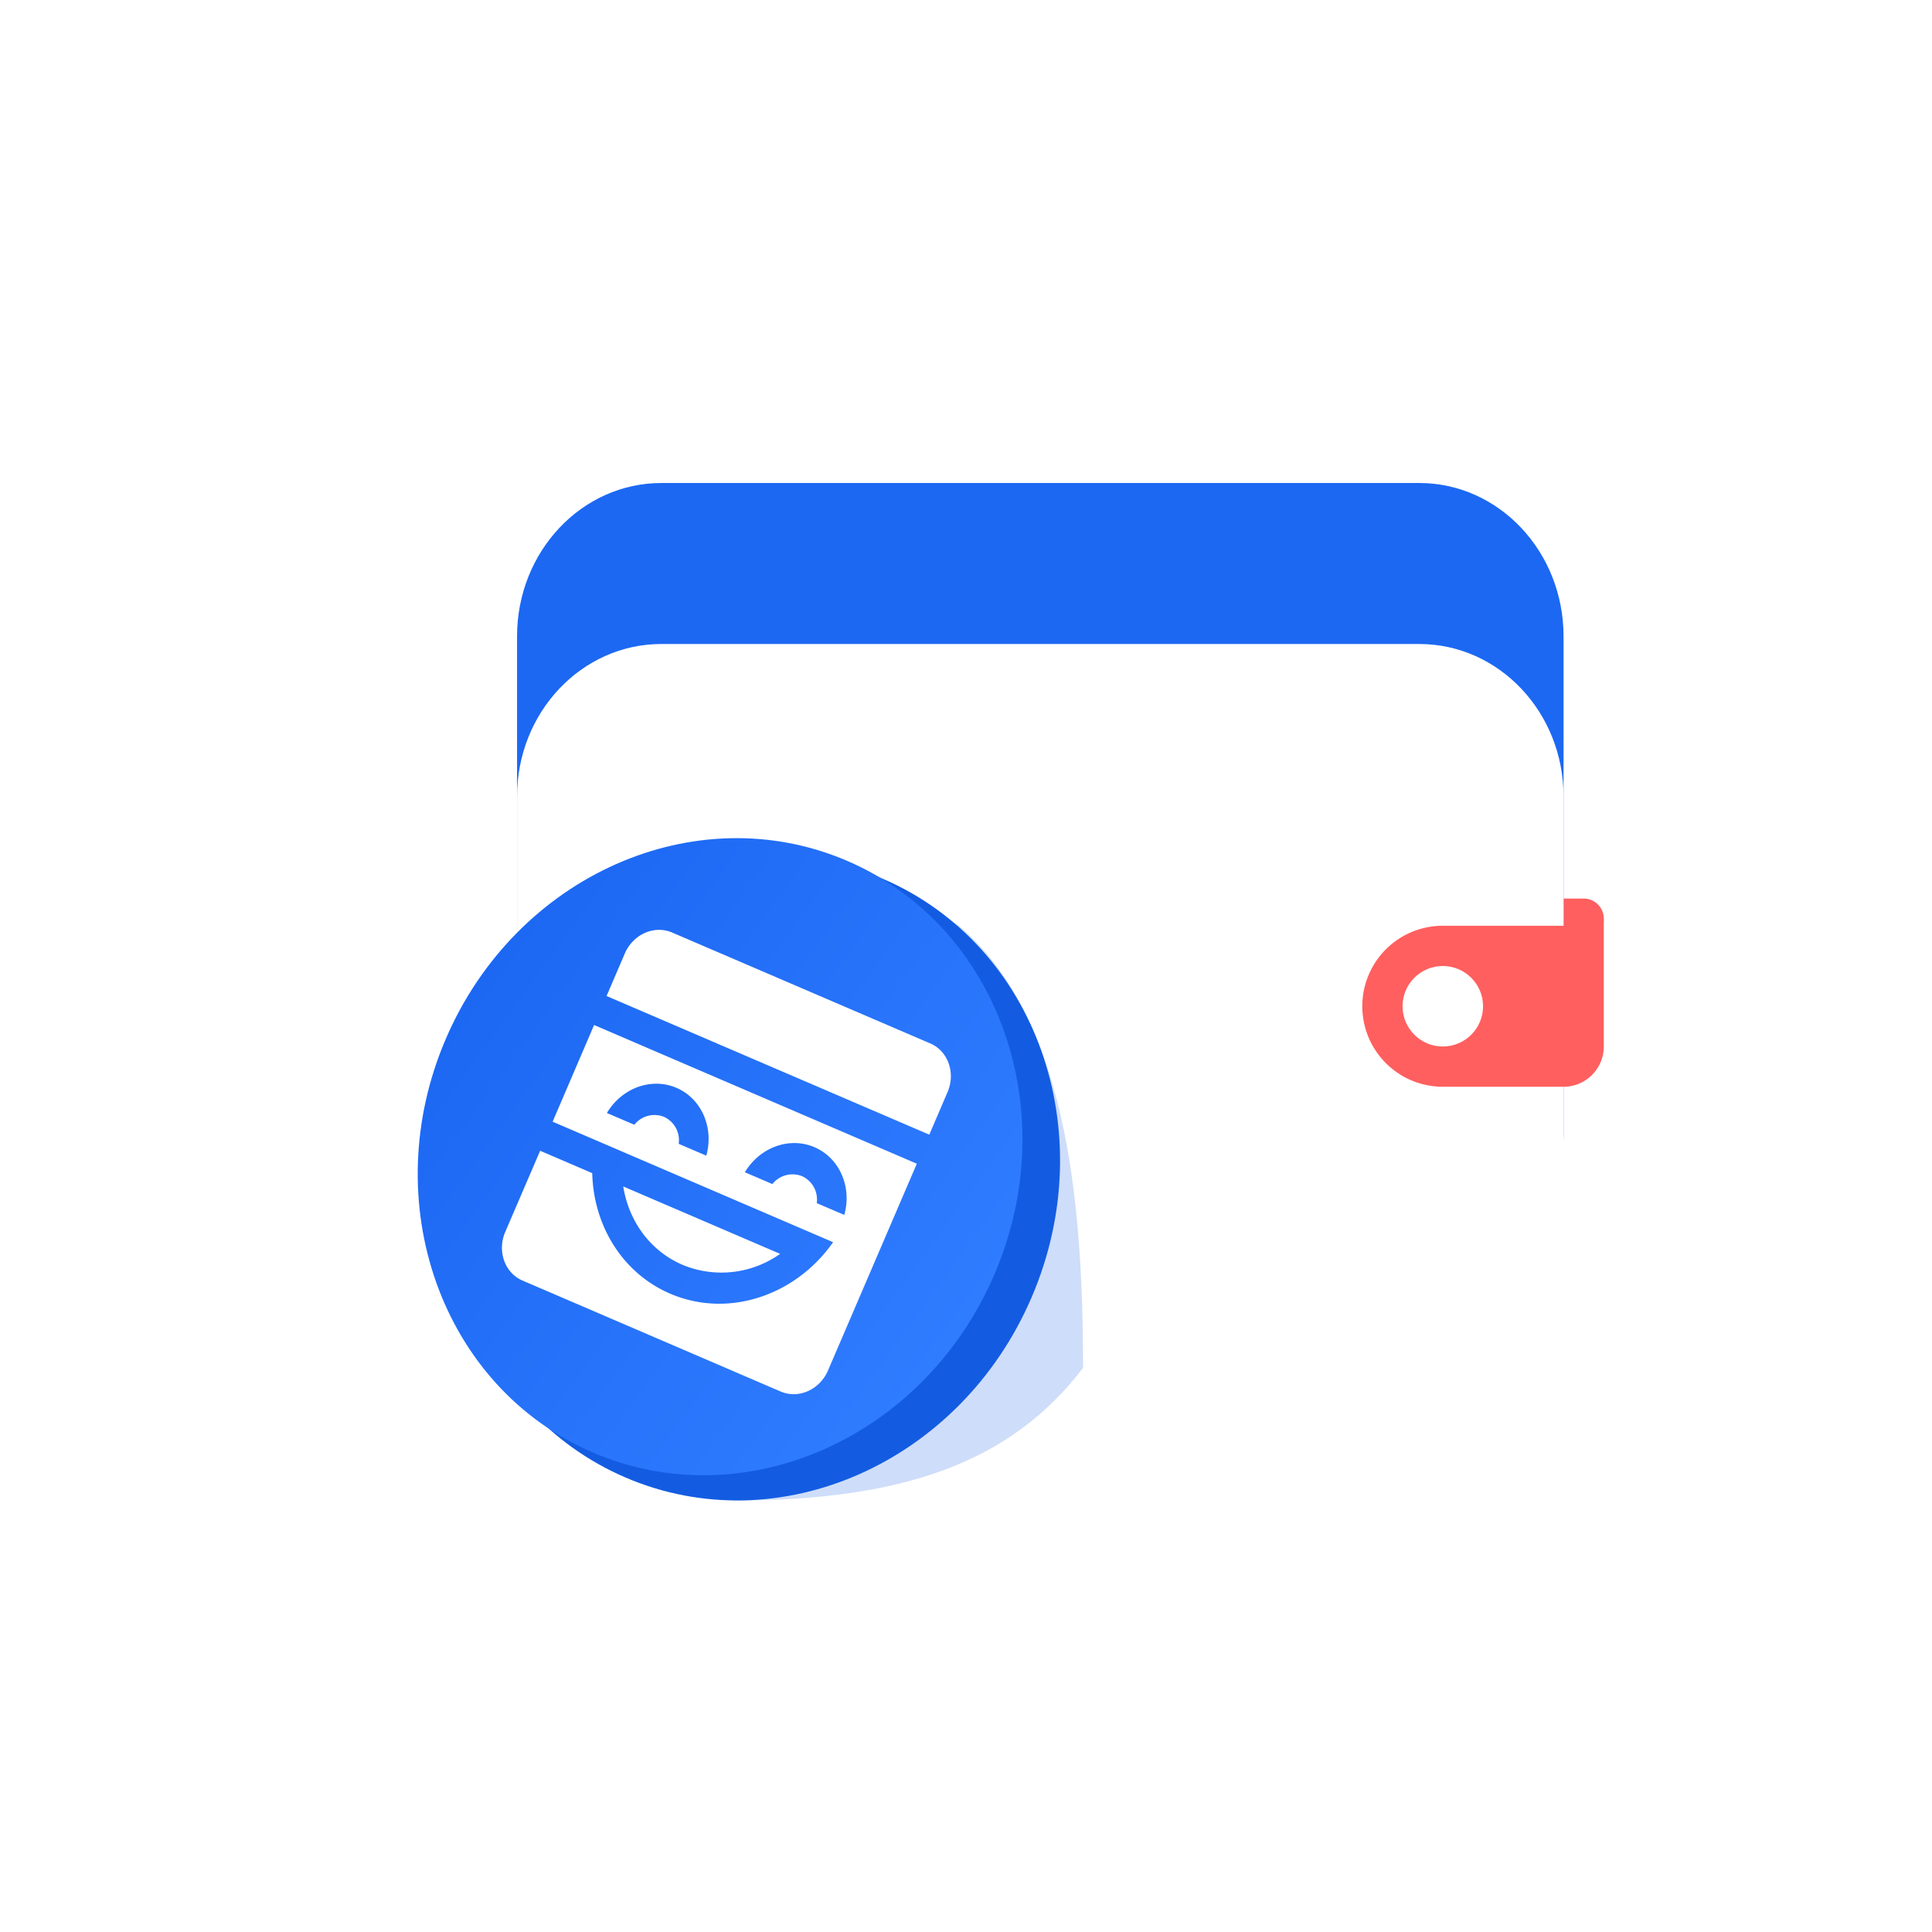 <svg viewBox="0 0 24 24" xmlns="http://www.w3.org/2000/svg">
    <g>
        <path
            d="M.423 12c0-6.627 5.373-12 12-12 6.628 0 12 5.373 12 12s-5.372 12-12 12c-6.627 0-12-5.373-12-12Z"
            fill="#fff"
        />
        <path d="M19.423 11.662v-.5h.25a.25.25 0 1 1 0 .5h-.25Z" fill="#FF5F5F" />
        <g filter="url(#a)">
            <path
                d="M6.423 7.905C6.423 6.853 7.226 6 8.216 6h9.414c.99 0 1.793.853 1.793 1.905v6.19c0 1.052-.802 1.905-1.793 1.905H8.216c-.99 0-1.793-.853-1.793-1.905v-6.19Z"
                fill="#1C68F3"
                fillOpacity=".8"
            />
        </g>
        <g filter="url(#b)">
            <path
                d="M6.423 9.895C6.423 8.848 7.226 8 8.216 8h9.414c.99 0 1.793.848 1.793 1.895v5.21c0 1.047-.802 1.895-1.793 1.895H8.216c-.99 0-1.793-.848-1.793-1.895v-5.21Z"
                fill="#fff"
                fillOpacity=".2"
            />
        </g>
        <path d="M19.923 11.412V13a.5.5 0 0 1-.5.5h-1.5a1 1 0 0 1 0-2h1.75c.25 0 .25-.088.25-.088Z" fill="#FF5F5F" />
        <circle cx="17.923" cy="12.5" r=".5" fill="#fff" />
        <path
            opacity=".21"
            d="M9.103 18.64c-1.904-.817-1.856-3.44-.973-5.494.882-2.054 1.858-2.48 3.763-1.662 1.343 1.125 1.561 3.383 1.561 5.508-.906 1.188-2.257 1.649-4.351 1.649Z"
            fill="#135CE2"
        />
        <path
            d="M7.77 18.354c-1.904-.818-2.733-3.146-1.85-5.2.882-2.054 3.14-3.056 5.045-2.238 1.905.818 2.733 3.146 1.85 5.2-.881 2.054-3.14 3.056-5.045 2.238Z"
            fill="#135CE2"
        />
        <path
            d="M7.366 18.044c-1.881-.808-2.7-3.109-1.828-5.139.872-2.03 3.104-3.02 4.986-2.211 1.882.808 2.7 3.109 1.828 5.139-.872 2.03-3.104 3.02-4.986 2.211Z"
            fill="url(#c)"
        />
        <path
            fill-rule="evenodd"
            clip-rule="evenodd"
            d="m7.38 12.733-.515 1.201 3.34 1.435.144.062c-.465.664-1.303.949-2.025.639-.596-.257-.952-.85-.967-1.497l-.647-.278-.434 1.009c-.102.238-.006.51.216.604l3.206 1.378c.222.095.484-.022.587-.26l1.104-2.57-4.009-1.723Zm.362 2.005c.068.427.331.8.736.974a1.26 1.26 0 0 0 1.213-.136l-1.95-.838Zm2.376-.487c.314.135.467.497.37.841l-.342-.146a.319.319 0 0 0-.182-.335.319.319 0 0 0-.369.098l-.342-.147c.184-.307.551-.446.865-.311Zm-1.714-.737c.314.135.466.497.37.842l-.343-.147a.319.319 0 0 0-.182-.335.319.319 0 0 0-.369.098l-.341-.146c.183-.308.55-.447.865-.312Zm-.055-1.93c-.222-.095-.484.022-.587.26l-.227.529 4.009 1.722.227-.529c.102-.238.006-.51-.215-.604l-3.207-1.378Z"
            fill="#fff"
        />
        <defs>
            <filter
                id="a"
                x="2.423"
                y="2"
                width="21"
                height="18"
                filterUnits="userSpaceOnUse"
                color-interpolation-filters="sRGB"
            >
                <feFlood flood-opacity="0" result="BackgroundImageFix" />
                <feGaussianBlur in="BackgroundImage" stdDeviation="2" />
                <feComposite in2="SourceAlpha" operator="in" result="effect1_backgroundBlur" />
                <feBlend in="SourceGraphic" in2="effect1_backgroundBlur" result="shape" />
            </filter>
            <filter
                id="b"
                x="2.423"
                y="4"
                width="21"
                height="17"
                filterUnits="userSpaceOnUse"
                color-interpolation-filters="sRGB"
            >
                <feFlood flood-opacity="0" result="BackgroundImageFix" />
                <feGaussianBlur in="BackgroundImage" stdDeviation="2" />
                <feComposite in2="SourceAlpha" operator="in" result="effect1_backgroundBlur" />
                <feBlend in="SourceGraphic" in2="effect1_backgroundBlur" result="shape" />
            </filter>
            <linearGradient id="c" x1="5.798" y1="12.375" x2="11.798" y2="16.734" gradientUnits="userSpaceOnUse">
                <stop stop-color="#1C68F3" />
                <stop offset="1" stop-color="#307CFF" />
            </linearGradient>
        </defs>
    </g>
</svg>
